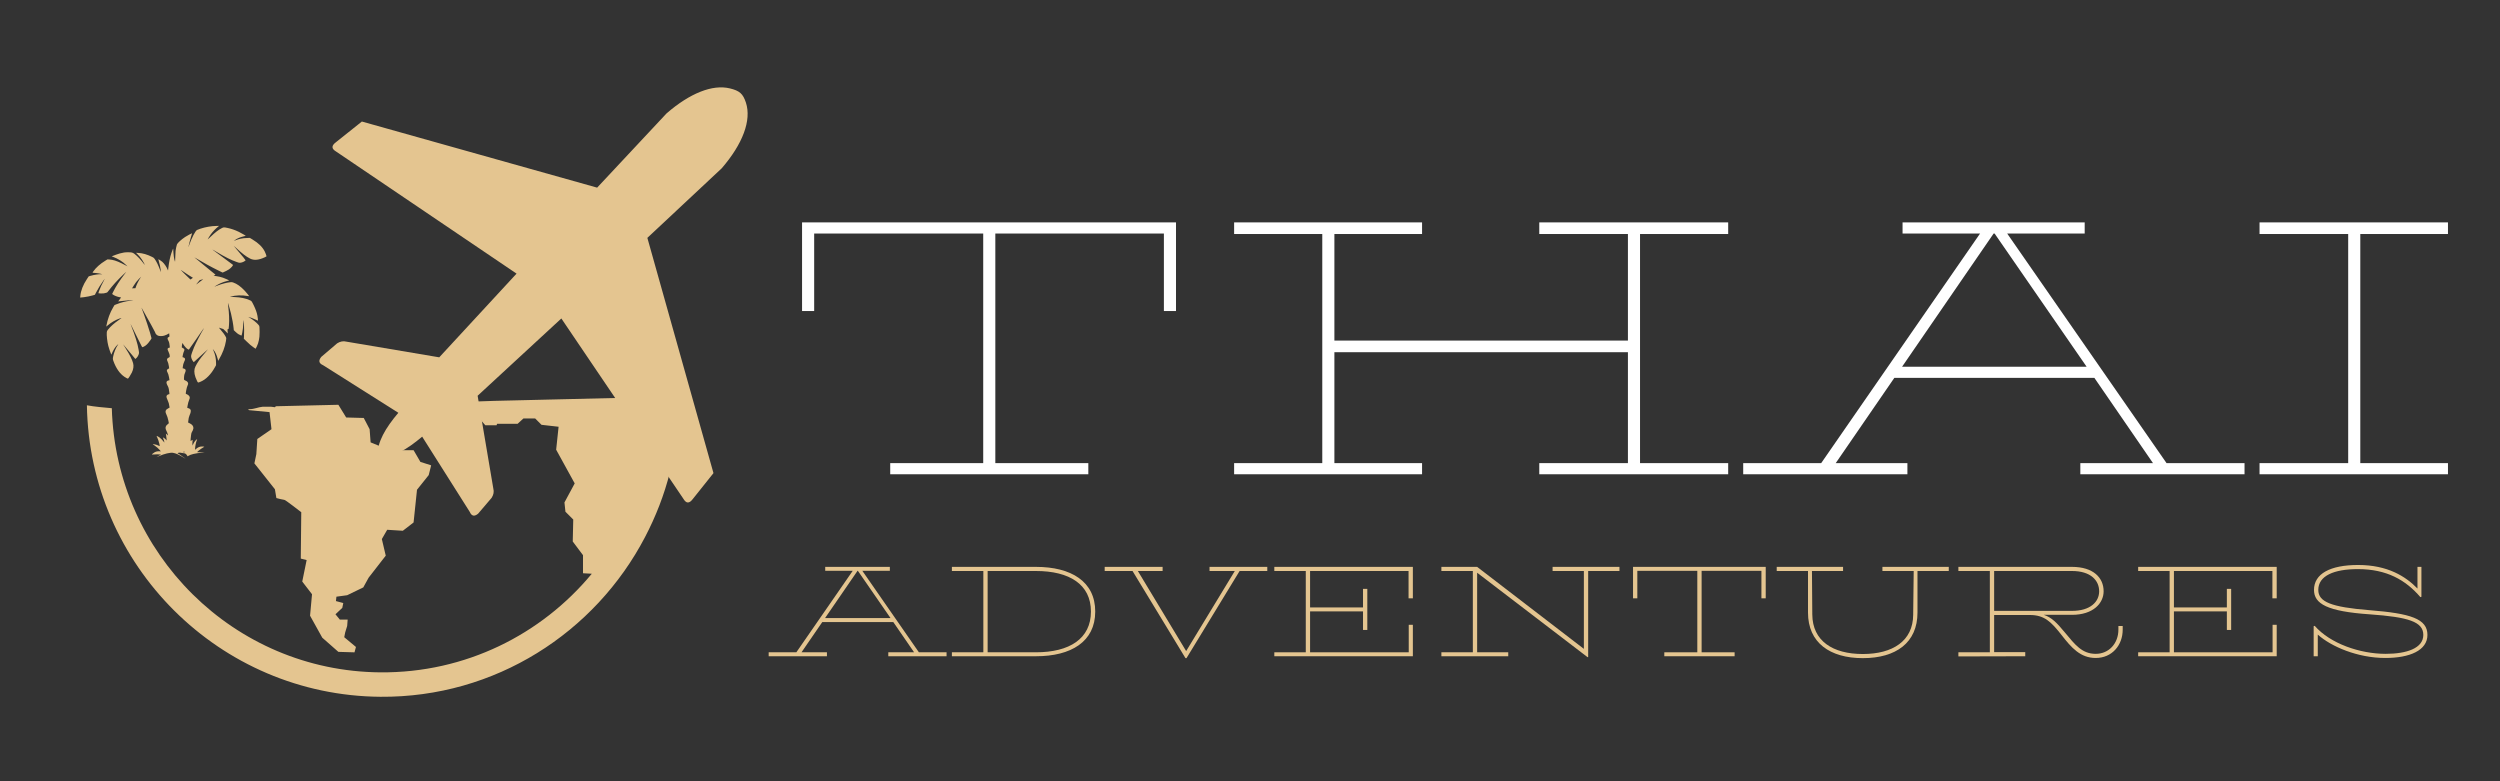 <?xml version="1.0" encoding="UTF-8" standalone="no"?>
<!DOCTYPE svg PUBLIC "-//W3C//DTD SVG 1.1//EN" "http://www.w3.org/Graphics/SVG/1.1/DTD/svg11.dtd">
<!-- Created with Vectornator (http://vectornator.io/) -->
<svg height="100%" stroke-miterlimit="10" style="fill-rule:nonzero;clip-rule:evenodd;stroke-linecap:round;stroke-linejoin:round;" version="1.1" viewBox="0 0 160 50" width="100%" xml:space="preserve" xmlns="http://www.w3.org/2000/svg" xmlns:vectornator="http://vectornator.io" xmlns:xlink="http://www.w3.org/1999/xlink">
<rect x="0" y="0" width="160" height="50" fill="#333333" stroke="none"/>
<defs/>
<g id="Без-названия" vectornator:layerName="Без названия">
<g opacity="1" vectornator:layerName="g">
<path d="M33.236 15.182L33.271 15.463L32.848 15.548L32.787 16.147L33.292 16.151L33.965 16.091L34.315 15.681L33.948 15.535L33.748 15.301L33.448 14.808L33.309 14.112L32.738 14.224L32.576 14.467L32.574 14.743L32.847 14.933L33.236 15.182Z" fill="#e4c590" fill-rule="nonzero" opacity="1" stroke="none" vectornator:layerName="polygon"/>
<path d="M32.749 15.409L32.782 15.033L32.449 14.886L31.98 14.991L31.629 15.545L31.626 15.906L32.031 15.909L32.749 15.409Z" fill="#e4c590" fill-rule="nonzero" opacity="1" stroke="none" vectornator:layerName="polygon"/>
<path d="M43.438 25.375C38.417 25.489 31.916 25.646 31.625 25.656C30.745 25.688 30.625 25.691 29.75 25.719L31.062 27.219L31.781 27.219L31.812 27.125L33.125 27.125L33.5 26.781L34.25 26.781L34.656 27.188L35.75 27.312L35.594 28.781L36.781 30.938L36.125 32.156L36.188 32.75L36.688 33.25L36.656 34.656L37.312 35.531L37.312 36.688L37.875 36.719C34.651 40.614 29.782 43.074 24.344 43.031C14.967 42.959 7.421 35.424 7.156 26.125C6.617 26.076 6.081 26.034 5.562 25.938C5.721 36.186 14.042 44.513 24.344 44.594C31.696 44.651 38.091 40.484 41.281 34.375C41.964 33.069 42.511 31.681 42.875 30.219C42.968 29.848 43.055 29.471 43.125 29.094C43.325 28.019 43.429 26.911 43.438 25.781C43.439 25.716 43.438 25.659 43.438 25.594C43.437 25.521 43.438 25.448 43.438 25.375ZM21.656 25.906C20.519 25.928 18.02 25.994 17.656 26L17.594 26.062L17.344 26.031C17.305 26.032 16.834 26.031 16.812 26.031C16.522 26.057 16.266 26.188 15.969 26.188C15.931 26.188 15.911 26.188 15.875 26.188L15.938 26.25L17.25 26.375L17.375 27.469L16.469 28.094L16.406 29.062L16.281 29.656L17.594 31.312L17.688 31.875C17.688 31.875 18.16 32 18.219 32C18.276 32.001 19.281 32.781 19.281 32.781L19.25 35.75L19.625 35.844L19.344 37.219L19.969 38.031L19.844 39.406L20.625 40.812L21.656 41.719L22.688 41.75L22.781 41.406L22.031 40.781L22.094 40.469L22.219 40.062L22.25 39.656L21.75 39.656L21.469 39.312L21.906 38.906L21.969 38.594L21.5 38.469L21.531 38.188L22.219 38.094L23.25 37.594L23.594 36.969L24.688 35.562L24.438 34.5L24.781 33.906L25.781 33.969L26.469 33.438L26.688 31.344L27.438 30.406L27.594 29.781L26.906 29.562L26.469 28.812L24.938 28.812L23.719 28.312L23.656 27.469L23.281 26.75L22.156 26.719L21.656 25.906Z" fill="#e4c590" fill-rule="nonzero" opacity="1" stroke="none" vectornator:layerName="Кривая 1"/>
</g>
<path d="M13.6 14.474C13.251 14.509 12.889 14.598 12.611 14.718C12.509 14.762 12.268 15.222 12.117 15.661C12.082 15.766 12.055 15.83 12.059 15.804C12.076 15.7 12.185 15.275 12.24 15.108C12.272 15.01 12.296 14.928 12.294 14.927C12.285 14.918 11.964 15.09 11.844 15.17C11.618 15.317 11.362 15.55 11.325 15.641C11.301 15.696 11.251 15.933 11.237 16.055C11.23 16.116 11.221 16.301 11.217 16.468C11.214 16.634 11.206 16.762 11.201 16.753C11.184 16.724 11.145 16.551 11.127 16.434C11.113 16.339 11.086 16.019 11.085 15.921C11.084 15.888 11.026 16.027 10.97 16.194C10.88 16.462 10.817 16.77 10.776 17.134C10.766 17.23 10.755 17.311 10.754 17.313C10.752 17.314 10.741 17.291 10.729 17.26C10.666 17.09 10.515 16.867 10.385 16.755C10.304 16.685 10.144 16.584 10.133 16.595C10.13 16.599 10.146 16.66 10.168 16.732C10.191 16.803 10.222 16.925 10.238 17.004C10.271 17.166 10.307 17.409 10.3 17.416C10.298 17.418 10.273 17.358 10.245 17.282C10.132 16.974 10.014 16.734 9.898 16.571C9.851 16.506 9.835 16.491 9.739 16.444C9.425 16.286 9.125 16.2 8.848 16.187L8.704 16.18L8.8 16.272C8.906 16.376 9.002 16.49 9.081 16.609C9.151 16.715 9.282 16.952 9.275 16.96C9.271 16.964 9.24 16.928 9.206 16.881C9.02 16.63 8.789 16.385 8.607 16.249C8.491 16.161 8.428 16.146 8.192 16.145C8.005 16.144 7.87 16.164 7.67 16.22C7.547 16.255 7.308 16.339 7.205 16.383L7.148 16.407L7.241 16.441C7.551 16.557 7.841 16.736 8.071 16.959L8.163 17.048L8.087 17.006C8.045 16.983 7.912 16.914 7.789 16.854C7.464 16.695 7.234 16.622 6.996 16.607L6.879 16.6L6.748 16.68C6.414 16.882 6.141 17.126 5.966 17.377C5.917 17.448 5.916 17.449 5.943 17.457C5.958 17.461 6.001 17.466 6.039 17.466C6.169 17.468 6.491 17.523 6.535 17.55C6.546 17.557 6.528 17.558 6.487 17.553C6.34 17.537 6.013 17.586 5.773 17.658L5.678 17.687L5.567 17.854C5.314 18.235 5.17 18.603 5.141 18.945L5.132 19.042L5.167 19.042C5.237 19.042 5.498 19.005 5.66 18.972C5.806 18.942 6.066 18.874 6.074 18.865C6.076 18.862 6.109 18.798 6.148 18.72C6.269 18.483 6.456 18.18 6.626 17.945C6.71 17.83 6.722 17.82 6.676 17.902C6.514 18.197 6.409 18.424 6.332 18.644C6.303 18.728 6.295 18.763 6.304 18.77C6.33 18.785 6.566 18.789 6.645 18.775C6.687 18.768 6.756 18.751 6.797 18.739C6.872 18.715 6.872 18.715 6.973 18.58C7.197 18.282 7.501 17.946 7.856 17.606C7.983 17.483 8.087 17.385 8.087 17.39C8.087 17.393 8.04 17.457 7.982 17.531C7.667 17.938 7.399 18.356 7.24 18.686L7.178 18.814L7.21 18.841C7.301 18.916 7.529 19.006 7.682 19.024C7.718 19.029 7.749 19.036 7.749 19.038C7.749 19.042 7.729 19.069 7.704 19.099C7.653 19.161 7.561 19.289 7.564 19.293C7.567 19.294 7.631 19.286 7.708 19.274C7.911 19.244 8.544 19.195 8.529 19.21C8.526 19.213 8.447 19.226 8.355 19.24C8.016 19.289 7.733 19.362 7.478 19.464L7.329 19.524L7.247 19.66C7.037 20.013 6.886 20.422 6.808 20.856L6.8 20.902L6.892 20.826C7.141 20.619 7.392 20.475 7.672 20.377C7.816 20.326 7.807 20.34 7.599 20.484C7.306 20.686 7.068 20.898 6.912 21.096C6.846 21.18 6.842 21.19 6.835 21.266C6.816 21.46 6.863 21.871 6.933 22.141C6.969 22.282 7.059 22.548 7.101 22.641L7.128 22.7L7.149 22.647C7.245 22.411 7.367 22.214 7.499 22.087C7.593 21.995 7.596 21.996 7.527 22.099C7.41 22.271 7.295 22.559 7.247 22.795C7.214 22.959 7.215 22.988 7.259 23.108C7.425 23.572 7.676 23.928 7.975 24.123C8.073 24.187 8.162 24.233 8.188 24.234C8.209 24.234 8.374 23.978 8.437 23.846C8.54 23.631 8.568 23.423 8.519 23.245C8.45 22.995 8.31 22.717 8.043 22.297C7.976 22.192 7.913 22.092 7.903 22.075L7.885 22.046L7.908 22.07C7.921 22.082 8.096 22.291 8.297 22.533L8.661 22.973L8.698 22.945C8.781 22.881 8.865 22.745 8.891 22.63C8.902 22.579 8.9 22.546 8.874 22.396C8.806 21.985 8.655 21.505 8.379 20.804C8.365 20.769 8.359 20.744 8.366 20.751C8.379 20.764 8.514 21.037 8.857 21.741C9.072 22.18 9.097 22.227 9.118 22.22C9.242 22.184 9.373 22.089 9.488 21.952C9.584 21.838 9.697 21.673 9.697 21.647C9.697 21.605 9.536 21.066 9.411 20.693C9.307 20.38 9.151 19.944 9.061 19.713C9.044 19.668 9.063 19.701 9.163 19.876C9.538 20.54 9.919 21.231 9.919 21.25C9.919 21.257 9.931 21.291 9.947 21.324C9.98 21.396 10.054 21.462 10.133 21.488C10.22 21.518 10.388 21.515 10.505 21.483C10.594 21.457 10.734 21.394 10.796 21.351L10.826 21.329L10.833 21.384C10.837 21.415 10.841 21.465 10.843 21.497C10.845 21.552 10.845 21.553 10.801 21.568C10.749 21.585 10.725 21.614 10.724 21.657C10.724 21.697 10.749 21.771 10.786 21.827C10.82 21.883 10.852 22.015 10.86 22.146L10.867 22.247L10.823 22.254C10.763 22.263 10.724 22.303 10.724 22.349C10.724 22.37 10.747 22.433 10.776 22.492C10.83 22.598 10.864 22.718 10.864 22.806C10.864 22.851 10.861 22.856 10.818 22.873C10.793 22.883 10.754 22.907 10.731 22.928C10.696 22.959 10.689 22.971 10.689 23.013C10.689 23.043 10.7 23.083 10.718 23.116C10.733 23.145 10.758 23.208 10.77 23.256C10.793 23.339 10.833 23.569 10.826 23.575C10.824 23.576 10.801 23.588 10.774 23.602C10.668 23.656 10.654 23.709 10.713 23.821C10.764 23.919 10.79 23.997 10.817 24.145C10.855 24.354 10.854 24.339 10.826 24.339C10.776 24.339 10.71 24.368 10.681 24.402C10.63 24.462 10.649 24.55 10.753 24.738C10.789 24.802 10.825 24.968 10.836 25.116L10.844 25.222L10.788 25.236C10.725 25.251 10.671 25.299 10.658 25.349C10.644 25.403 10.672 25.503 10.734 25.628C10.79 25.74 10.82 25.852 10.846 26.033L10.853 26.088L10.783 26.124C10.592 26.219 10.553 26.324 10.641 26.506C10.666 26.558 10.7 26.642 10.716 26.692C10.747 26.791 10.805 27.041 10.805 27.076C10.805 27.09 10.776 27.119 10.731 27.154C10.674 27.196 10.648 27.224 10.623 27.273C10.578 27.366 10.587 27.447 10.658 27.588C10.688 27.645 10.721 27.734 10.734 27.784L10.756 27.875L10.688 27.81C10.649 27.772 10.615 27.744 10.614 27.747C10.612 27.749 10.619 27.801 10.632 27.862C10.643 27.923 10.656 28.023 10.659 28.084L10.666 28.195L10.641 28.16C10.594 28.099 10.536 28.049 10.477 28.018C10.446 28.003 10.42 27.993 10.42 27.996C10.42 28 10.431 28.023 10.444 28.049C10.47 28.102 10.529 28.3 10.523 28.317C10.521 28.324 10.494 28.296 10.463 28.254C10.389 28.151 10.286 28.05 10.203 27.994C10.129 27.943 10.043 27.897 10.024 27.897C10.018 27.897 10.032 27.938 10.057 27.987C10.111 28.094 10.165 28.256 10.199 28.407C10.234 28.57 10.235 28.567 10.15 28.521C10.061 28.475 9.938 28.438 9.837 28.428C9.749 28.42 9.749 28.419 9.884 28.506C9.938 28.542 10.02 28.605 10.067 28.646C10.146 28.716 10.292 28.87 10.292 28.884C10.292 28.888 10.257 28.886 10.214 28.883C10.111 28.872 10.002 28.892 9.91 28.937C9.835 28.973 9.709 29.079 9.723 29.093C9.727 29.098 9.77 29.095 9.819 29.088C9.912 29.074 10.215 29.073 10.273 29.086L10.308 29.093L10.273 29.108C10.213 29.136 10.01 29.253 10.014 29.257C10.017 29.26 10.084 29.232 10.165 29.197C10.516 29.039 10.909 28.948 11.082 28.982C11.252 29.016 11.409 29.082 11.651 29.227C11.741 29.281 11.826 29.332 11.841 29.341C11.855 29.351 11.867 29.355 11.867 29.352C11.867 29.346 11.595 29.151 11.511 29.098C11.486 29.08 11.441 29.056 11.412 29.04L11.361 29.015L11.387 28.993C11.419 28.967 11.526 28.962 11.604 28.983C11.63 28.99 11.694 29 11.747 29.004C11.86 29.015 11.904 29.043 11.967 29.141L12.008 29.204L12.051 29.177C12.203 29.081 12.478 29.015 12.899 28.972L13.098 28.952L12.933 28.944C12.842 28.939 12.734 28.939 12.691 28.944C12.649 28.947 12.614 28.946 12.614 28.941C12.614 28.909 12.862 28.717 13.016 28.631C13.086 28.591 13.086 28.591 13.051 28.584C13.033 28.58 12.979 28.576 12.933 28.575C12.789 28.573 12.648 28.631 12.536 28.741L12.485 28.788L12.485 28.735C12.485 28.578 12.544 28.288 12.603 28.155C12.615 28.127 12.624 28.101 12.622 28.099C12.618 28.097 12.589 28.12 12.555 28.15C12.479 28.218 12.394 28.345 12.356 28.447C12.329 28.518 12.328 28.52 12.321 28.486C12.308 28.43 12.309 28.322 12.323 28.234C12.33 28.189 12.334 28.149 12.33 28.147C12.328 28.143 12.297 28.16 12.264 28.183C12.231 28.205 12.201 28.224 12.197 28.224C12.188 28.224 12.207 27.996 12.229 27.843C12.243 27.74 12.255 27.692 12.274 27.666C12.319 27.603 12.369 27.482 12.377 27.422C12.392 27.286 12.31 27.171 12.138 27.089L12.04 27.042L12.048 26.959C12.063 26.793 12.088 26.677 12.128 26.59C12.189 26.456 12.208 26.392 12.21 26.314C12.211 26.258 12.205 26.235 12.187 26.209C12.15 26.161 12.093 26.126 12.035 26.117C12.007 26.113 11.984 26.106 11.984 26.102C11.984 26.098 11.992 26.044 12.001 25.984C12.026 25.834 12.069 25.672 12.112 25.575C12.153 25.482 12.155 25.438 12.124 25.37C12.098 25.317 12.015 25.253 11.93 25.22C11.876 25.198 11.876 25.214 11.915 24.995C11.938 24.854 11.98 24.711 12.019 24.636C12.078 24.52 12.012 24.407 11.844 24.343C11.815 24.333 11.788 24.318 11.783 24.311C11.77 24.292 11.771 24.173 11.785 24.059C11.793 23.988 11.809 23.934 11.839 23.87C11.922 23.69 11.89 23.611 11.723 23.575L11.69 23.567L11.698 23.489C11.713 23.346 11.739 23.249 11.791 23.144C11.858 23.013 11.861 22.956 11.807 22.911C11.788 22.894 11.752 22.877 11.726 22.873C11.701 22.869 11.68 22.859 11.68 22.852C11.68 22.845 11.688 22.794 11.698 22.739C11.716 22.634 11.741 22.555 11.785 22.453C11.812 22.394 11.812 22.393 11.79 22.348C11.77 22.309 11.71 22.264 11.636 22.238C11.626 22.233 11.645 22.06 11.666 21.979C11.675 21.946 11.677 21.947 11.738 22.046C11.811 22.168 11.932 22.299 12.013 22.345C12.044 22.363 12.077 22.379 12.085 22.379C12.092 22.379 12.292 22.096 12.527 21.752C12.965 21.112 13.041 21.002 13.052 21.002C13.056 21.002 13.049 21.019 13.036 21.039C12.857 21.332 12.53 21.96 12.418 22.227C12.324 22.448 12.229 22.732 12.229 22.786C12.23 22.898 12.284 23.038 12.362 23.131L12.401 23.178L12.441 23.142C12.462 23.122 12.569 23.025 12.678 22.927C12.787 22.828 12.972 22.659 13.088 22.551C13.205 22.443 13.303 22.355 13.308 22.355C13.311 22.355 13.239 22.443 13.147 22.55C13.055 22.659 12.936 22.801 12.882 22.869C12.672 23.134 12.488 23.451 12.455 23.602C12.409 23.817 12.454 24.05 12.598 24.353C12.673 24.51 12.656 24.503 12.818 24.438C13.006 24.361 13.165 24.25 13.328 24.085C13.498 23.913 13.623 23.742 13.762 23.491L13.827 23.373L13.827 23.224C13.827 22.957 13.772 22.691 13.67 22.458L13.617 22.338L13.663 22.39C13.771 22.514 13.874 22.732 13.932 22.964L13.964 23.091L14.01 23.012C14.244 22.618 14.398 22.212 14.462 21.819C14.489 21.654 14.487 21.633 14.454 21.567C14.381 21.425 14.248 21.245 14.072 21.047C14.03 21.001 14.007 20.967 14.02 20.972C14.087 20.998 14.169 21.024 14.228 21.038C14.291 21.052 14.301 21.059 14.436 21.198L14.576 21.344L14.568 21.21L14.56 21.074L14.595 21.066C14.637 21.057 14.638 21.052 14.655 20.804C14.68 20.447 14.664 20.064 14.602 19.565C14.592 19.483 14.585 19.404 14.588 19.39C14.591 19.363 14.715 19.79 14.783 20.063C14.86 20.374 14.934 20.798 14.954 21.035L14.962 21.13L15.075 21.239C15.137 21.297 15.218 21.364 15.254 21.385C15.336 21.434 15.452 21.482 15.463 21.471C15.477 21.457 15.528 21.179 15.547 21.014C15.557 20.927 15.569 20.764 15.574 20.652C15.583 20.423 15.59 20.433 15.612 20.699C15.627 20.885 15.63 21.43 15.614 21.583L15.605 21.679L15.764 21.834C15.85 21.92 15.966 22.026 16.02 22.072C16.127 22.16 16.345 22.32 16.358 22.32C16.372 22.32 16.485 22.075 16.516 21.977C16.554 21.861 16.587 21.695 16.603 21.548C16.617 21.422 16.618 21.08 16.606 20.942C16.598 20.858 16.596 20.851 16.54 20.786C16.41 20.634 16.159 20.435 15.961 20.325C15.907 20.296 15.887 20.281 15.91 20.286C16.005 20.307 16.206 20.381 16.346 20.449C16.432 20.49 16.505 20.524 16.508 20.524C16.519 20.524 16.499 20.325 16.474 20.2C16.436 20.001 16.358 19.782 16.243 19.549C16.1 19.26 16.107 19.269 15.994 19.217C15.731 19.094 15.4 19.026 15.017 19.012C14.924 19.008 14.819 19.002 14.784 18.999L14.72 18.992L14.778 18.977C15.084 18.895 15.491 18.882 15.841 18.943C15.897 18.953 15.945 18.958 15.948 18.956C15.955 18.949 15.779 18.734 15.67 18.616C15.411 18.337 15.168 18.162 14.921 18.078C14.848 18.054 14.834 18.052 14.729 18.063C14.506 18.086 14.178 18.172 13.92 18.274C13.734 18.349 13.715 18.355 13.74 18.335C13.786 18.298 13.982 18.188 14.09 18.138C14.231 18.072 14.413 18.009 14.552 17.979C14.612 17.966 14.662 17.953 14.665 17.951C14.675 17.942 14.377 17.806 14.27 17.773C14.109 17.72 14.031 17.703 13.84 17.672L13.67 17.645L13.733 17.614C13.784 17.587 13.792 17.579 13.779 17.567C13.77 17.559 13.639 17.453 13.489 17.333C13.055 16.984 12.439 16.477 12.439 16.469C12.439 16.466 12.488 16.494 12.547 16.53C12.961 16.781 13.545 17.102 13.964 17.306L14.245 17.444L14.304 17.421C14.399 17.383 14.574 17.292 14.65 17.242C14.783 17.151 14.925 16.992 14.909 16.95C14.905 16.941 14.652 16.752 14.344 16.528C13.474 15.893 13.463 15.884 13.84 16.11C14.417 16.458 14.798 16.648 15.173 16.777C15.299 16.82 15.31 16.823 15.387 16.814C15.515 16.797 15.63 16.746 15.721 16.662C15.73 16.654 15.535 16.416 15.126 15.936C15.033 15.829 14.959 15.738 14.959 15.733C14.959 15.73 15.017 15.78 15.088 15.846C15.5 16.229 15.749 16.42 16.008 16.551C16.256 16.676 16.556 16.648 16.946 16.467C17.008 16.437 17.059 16.409 17.059 16.404C17.059 16.37 16.989 16.182 16.941 16.09C16.793 15.802 16.544 15.559 16.152 15.322L15.991 15.225L15.805 15.232C15.514 15.241 15.295 15.286 15.066 15.382C15.014 15.404 14.97 15.422 14.97 15.419C14.97 15.418 14.998 15.395 15.033 15.368C15.173 15.263 15.348 15.187 15.576 15.131C15.656 15.113 15.725 15.094 15.726 15.093C15.736 15.085 15.423 14.906 15.28 14.836C15.038 14.719 14.799 14.638 14.553 14.586C14.33 14.54 14.312 14.541 14.205 14.595C13.987 14.704 13.762 14.878 13.469 15.162C13.371 15.257 13.29 15.331 13.29 15.327C13.29 15.31 13.413 15.104 13.476 15.017C13.608 14.831 13.806 14.624 13.979 14.489L14.02 14.457L13.885 14.458C13.812 14.459 13.682 14.466 13.6 14.474ZM11.763 17.401C11.931 17.519 12.171 17.676 12.303 17.752L12.348 17.778L12.27 17.833L12.191 17.888L12.132 17.835C11.992 17.713 11.549 17.268 11.566 17.268C11.569 17.268 11.658 17.328 11.763 17.401ZM8.972 17.808C8.891 17.922 8.755 18.188 8.704 18.338L8.668 18.445L8.562 18.449C8.502 18.452 8.453 18.454 8.452 18.453C8.446 18.449 8.648 18.14 8.711 18.055C8.776 17.967 9.017 17.712 9.034 17.712C9.039 17.712 9.011 17.755 8.972 17.808ZM12.998 17.88C12.995 17.882 12.931 17.929 12.855 17.985C12.78 18.04 12.681 18.114 12.636 18.151C12.59 18.187 12.552 18.214 12.55 18.211C12.548 18.21 12.6 18.145 12.665 18.068L12.785 17.928L12.877 17.902C12.966 17.878 13.008 17.87 12.998 17.88ZM11.818 28.927C11.822 28.944 11.811 28.947 11.757 28.947C11.68 28.947 11.672 28.932 11.742 28.916C11.802 28.9 11.813 28.903 11.818 28.927Z" fill="#e4c590" fill-rule="nonzero" opacity="1" stroke="none" vectornator:layerName="path 1"/>
<path d="M24.148 29.18C24.151 28.281 24.662 27.402 25.494 26.418L20.682 23.376C20.379 23.244 20.386 23.059 20.562 22.84L21.581 21.971C21.766 21.857 21.962 21.808 22.174 21.866L28.112 22.869L33.059 17.512L21.51 9.698C21.218 9.526 21.193 9.332 21.494 9.107L23.16 7.778L38.217 12.009L42.664 7.253C44.156 5.962 45.606 5.384 46.719 5.659C47.333 5.81 47.549 5.993 47.739 6.569C48.107 7.697 47.536 9.214 46.186 10.775L41.431 15.223L45.662 30.279L44.333 31.945C44.107 32.244 43.913 32.22 43.742 31.93L35.926 20.382L30.568 25.328L31.572 31.265C31.63 31.475 31.583 31.671 31.467 31.858L30.597 32.878C30.381 33.054 30.193 33.061 30.062 32.757L27.019 27.946C26.031 28.78 25.152 29.291 24.249 29.291C24.166 29.289 24.148 29.26 24.148 29.18L24.148 29.18Z" fill="#e4c590" fill-rule="nonzero" opacity="1" stroke="none" vectornator:layerName="path 2"/>
<g fill="#e4c590" opacity="1" stroke="none" vectornator:layerName="Text 1">
<path d="M58.809 41.747L55.19 36.533L56.95 36.533L56.95 36.28L52.814 36.28L52.814 36.533L54.574 36.533L50.966 41.747L49.195 41.747L49.195 42L52.924 42L52.924 41.747L51.296 41.747L52.627 39.811L57.17 39.811L58.501 41.747L56.851 41.747L56.851 42L60.58 42L60.58 41.747L58.809 41.747ZM52.803 39.558L54.882 36.533L54.904 36.533L56.994 39.558L52.803 39.558Z"/>
<path d="M66.3 36.28L60.921 36.28L60.921 36.544L62.934 36.544L62.934 41.747L60.921 41.747L60.921 42L66.3 42C68.555 42 70.095 41.065 70.095 39.14C70.095 37.215 68.555 36.28 66.3 36.28ZM66.3 41.747L63.209 41.747L63.209 36.544L66.3 36.544C68.445 36.544 69.82 37.402 69.82 39.14C69.82 40.878 68.445 41.747 66.3 41.747Z"/>
<path d="M81.106 36.28L77.41 36.28L77.41 36.544L79.027 36.544L75.914 41.67L72.823 36.544L74.407 36.544L74.407 36.28L70.7 36.28L70.7 36.544L72.482 36.544L75.87 42.121L75.936 42.121L79.335 36.544L81.106 36.544L81.106 36.28Z"/>
<path d="M90.423 38.293L90.423 36.28L81.557 36.28L81.557 36.544L83.57 36.544L83.57 41.747L81.557 41.747L81.557 42L90.423 42L90.423 39.987L90.159 39.987L90.159 41.747L83.845 41.747L83.845 39.129L87.233 39.129L87.233 40.317L87.508 40.317L87.508 37.688L87.233 37.688L87.233 38.876L83.845 38.876L83.845 36.544L90.148 36.544L90.148 38.293L90.423 38.293Z"/>
<path d="M103.645 36.28L99.366 36.28L99.366 36.544L101.368 36.544L101.368 41.527L94.537 36.28L92.249 36.28L92.249 36.544L94.262 36.544L94.262 41.747L92.249 41.747L92.249 42L96.528 42L96.528 41.747L94.537 41.747L94.537 36.654L101.599 42.055L101.643 42.055L101.643 36.544L103.645 36.544L103.645 36.28Z"/>
<path d="M104.514 36.28L104.514 38.293L104.789 38.293L104.789 36.533L108.628 36.533L108.628 41.747L106.516 41.747L106.516 42L111.015 42L111.015 41.747L108.903 41.747L108.903 36.533L112.731 36.533L112.731 38.293L113.006 38.293L113.006 36.28L104.514 36.28Z"/>
<path d="M124.721 36.28L120.475 36.28L120.475 36.544L122.477 36.544L122.444 39.349C122.433 41.021 121.135 41.857 119.221 41.857C117.296 41.857 115.998 41.021 115.987 39.327L115.965 36.544L117.956 36.544L117.956 36.28L113.71 36.28L113.71 36.544L115.712 36.544L115.712 39.206C115.712 41.131 117.109 42.121 119.221 42.121C121.344 42.121 122.719 41.131 122.719 39.206L122.719 36.544L124.721 36.544L124.721 36.28Z"/>
<path d="M135.578 40.064L135.578 40.295C135.578 41.175 134.973 41.846 134.126 41.846C133.246 41.846 132.806 41.263 132.146 40.471C131.629 39.844 131.299 39.514 130.804 39.349L132.608 39.349C133.972 39.349 134.632 38.601 134.632 37.842C134.632 36.973 133.972 36.28 132.608 36.28L125.337 36.28L125.337 36.544L127.35 36.544L127.35 41.747L125.337 41.747L125.337 42.011L129.616 42L129.616 41.736L127.625 41.736L127.625 39.36L129.913 39.36C130.837 39.36 131.266 39.789 131.926 40.625C132.575 41.461 133.147 42.11 134.126 42.11C135.171 42.11 135.853 41.296 135.853 40.295L135.853 40.064L135.578 40.064ZM127.625 39.096L127.625 36.544L132.608 36.544C133.807 36.544 134.346 37.149 134.346 37.842C134.346 38.513 133.785 39.096 132.608 39.096L127.625 39.096Z"/>
<path d="M145.709 38.293L145.709 36.28L136.843 36.28L136.843 36.544L138.856 36.544L138.856 41.747L136.843 41.747L136.843 42L145.709 42L145.709 39.987L145.445 39.987L145.445 41.747L139.131 41.747L139.131 39.129L142.519 39.129L142.519 40.317L142.794 40.317L142.794 37.688L142.519 37.688L142.519 38.876L139.131 38.876L139.131 36.544L145.434 36.544L145.434 38.293L145.709 38.293Z"/>
<path d="M151.649 39.052C149.196 38.854 148.371 38.524 148.371 37.754C148.371 36.852 149.372 36.423 150.901 36.423C152.749 36.423 153.959 37.116 154.905 38.216L154.971 38.194L154.971 36.28L154.718 36.28L154.718 37.666C153.97 36.896 152.815 36.159 150.923 36.159C149.13 36.159 148.096 36.72 148.096 37.754C148.096 38.645 148.943 39.129 151.649 39.316C154.135 39.492 155.092 39.789 155.092 40.636C155.092 41.483 154.036 41.846 152.683 41.846C151.033 41.846 149.13 41.186 148.14 40.053L148.074 40.075L148.074 42L148.338 42L148.338 40.614C149.196 41.384 150.89 42.11 152.661 42.11C154.223 42.11 155.356 41.626 155.356 40.636C155.356 39.602 154.289 39.261 151.649 39.052Z"/>
</g>
<g fill="#ffffff" opacity="1" stroke="none" vectornator:layerName="Text 2">
<path d="M51.332 14.233L51.332 19.906L52.107 19.906L52.107 14.946L62.926 14.946L62.926 29.64L56.974 29.64L56.974 30.353L69.653 30.353L69.653 29.64L63.701 29.64L63.701 14.946L74.489 14.946L74.489 19.906L75.264 19.906L75.264 14.233L51.332 14.233Z"/>
<path d="M110.604 14.977L110.604 14.233L98.514 14.233L98.514 14.977L104.187 14.977L104.187 21.797L85.401 21.797L85.401 14.977L91.012 14.977L91.012 14.233L78.984 14.233L78.984 14.977L84.626 14.977L84.626 29.64L78.984 29.64L78.984 30.353L91.012 30.353L91.012 29.64L85.401 29.64L85.401 22.541L104.187 22.541L104.187 29.64L98.514 29.64L98.514 30.353L110.604 30.353L110.604 29.64L104.962 29.64L104.962 14.977L110.604 14.977Z"/>
<path d="M138.659 29.64L128.46 14.946L133.42 14.946L133.42 14.233L121.764 14.233L121.764 14.946L126.724 14.946L116.556 29.64L111.565 29.64L111.565 30.353L122.074 30.353L122.074 29.64L117.486 29.64L121.237 24.184L134.04 24.184L137.791 29.64L133.141 29.64L133.141 30.353L143.65 30.353L143.65 29.64L138.659 29.64ZM121.733 23.471L127.592 14.946L127.654 14.946L133.544 23.471L121.733 23.471Z"/>
<path d="M156.67 14.977L156.67 14.233L144.611 14.233L144.611 14.977L150.284 14.977L150.284 29.64L144.611 29.64L144.611 30.353L156.67 30.353L156.67 29.64L151.059 29.64L151.059 14.977L156.67 14.977Z"/>
</g>
</g>
</svg>
